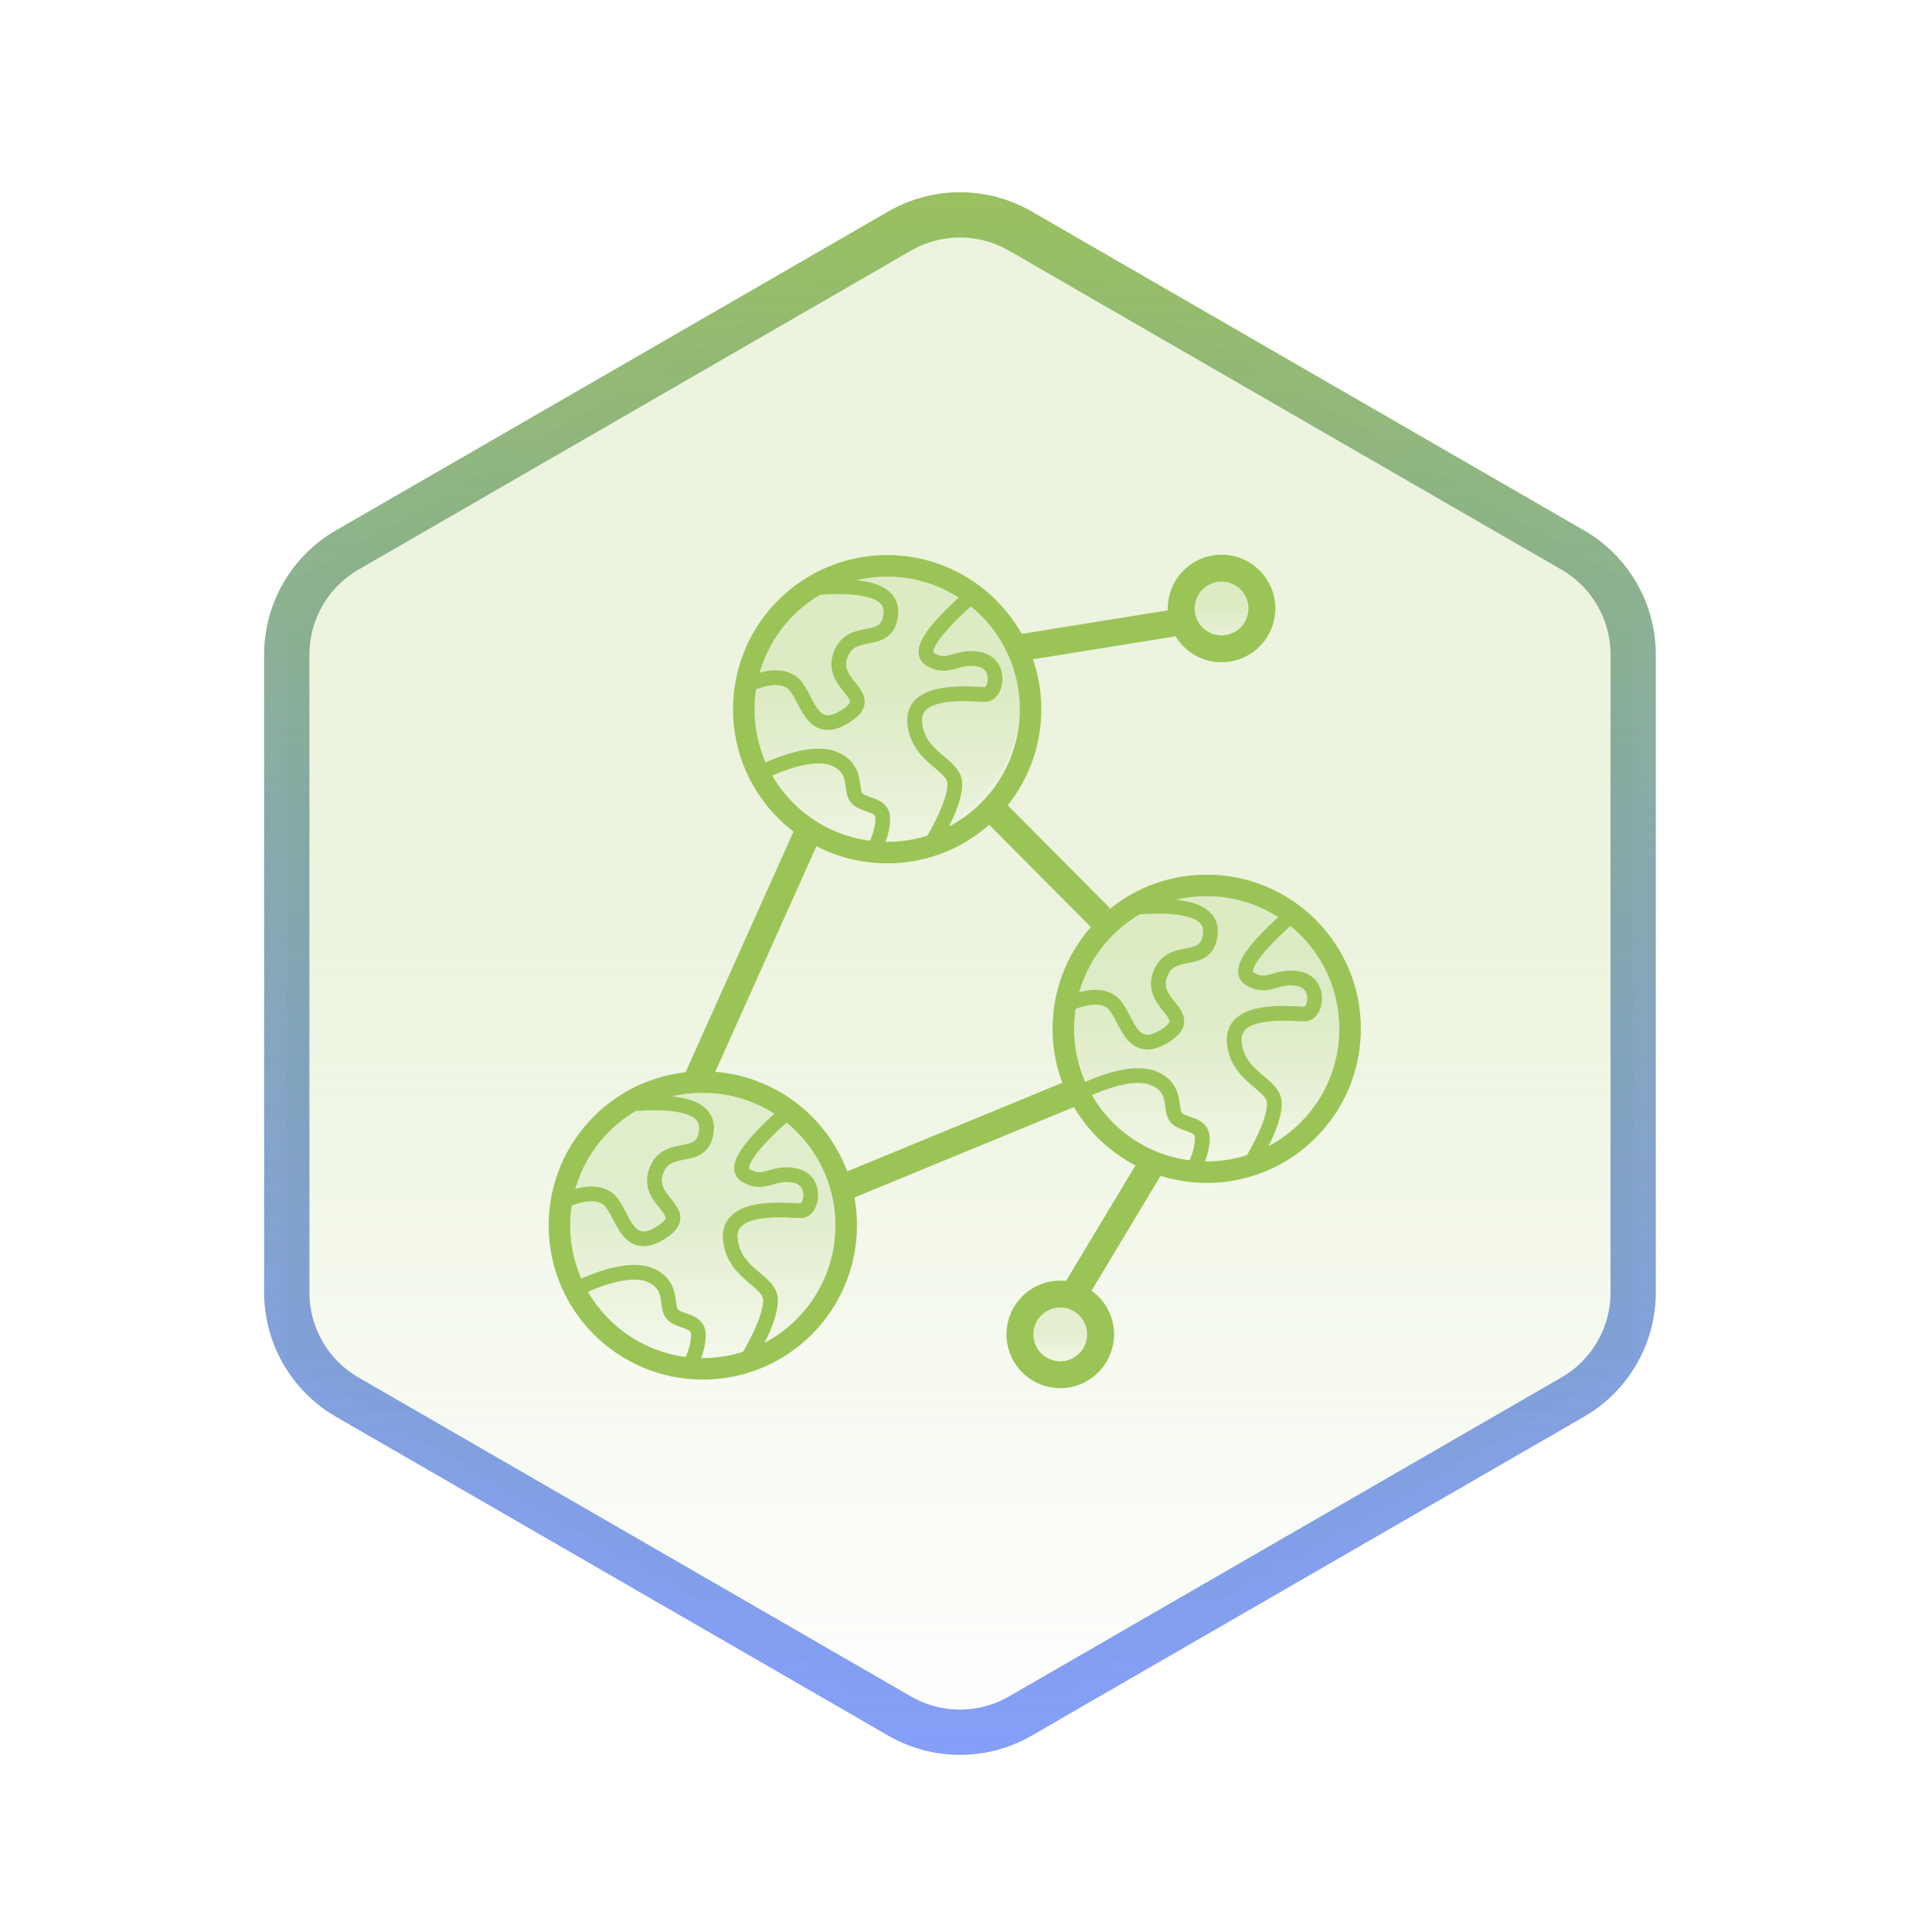 <svg width="128" height="128" viewBox="0 0 128 128" fill="none" xmlns="http://www.w3.org/2000/svg">
<path fill-rule="evenodd" clip-rule="evenodd" d="M63.6 13L108.201 38.75V90.25L63.6 116L19 90.25V38.75L63.6 13Z" fill="url(#paint0_linear)" fill-opacity="0.19"/>
<path fill-rule="evenodd" clip-rule="evenodd" d="M59.6 15.309C62.075 13.88 65.125 13.88 67.6 15.309L104.201 36.441C106.676 37.87 108.201 40.511 108.201 43.369V85.631C108.201 88.489 106.676 91.13 104.201 92.559L67.6 113.691C65.125 115.12 62.075 115.12 59.6 113.691L23 92.559C20.525 91.13 19 88.489 19 85.631V43.369C19 40.511 20.525 37.87 23 36.441L59.6 15.309Z" stroke="url(#paint1_linear)" stroke-width="3"/>
<path d="M45.387 71.117L52.946 54.264L54.57 54.995L47.011 71.848L45.387 71.117Z" fill="#9BC456"/>
<path d="M55.671 77.795L70.817 71.557L71.496 73.204L56.35 79.443L55.671 77.795Z" fill="#9BC456"/>
<path d="M64.709 53.812L65.969 52.553L73.538 60.169L72.279 61.428L64.709 53.812Z" fill="#9BC456"/>
<path d="M67.191 42.076L78.109 40.316L78.38 42.076L67.462 43.836L67.191 42.076Z" fill="#9BC456"/>
<path d="M70.364 85.306L75.713 76.404L77.239 77.322L71.89 86.223L70.364 85.306Z" fill="#9BC456"/>
<path d="M80.932 42.984C82.407 42.984 83.603 41.788 83.603 40.312C83.603 38.837 82.407 37.641 80.932 37.641C79.456 37.641 78.26 38.837 78.26 40.312C78.26 41.788 79.456 42.984 80.932 42.984Z" fill="url(#paint2_linear)" fill-opacity="0.19"/>
<path d="M70.244 91.078C71.72 91.078 72.916 89.882 72.916 88.406C72.916 86.931 71.72 85.734 70.244 85.734C68.769 85.734 67.572 86.931 67.572 88.406C67.572 89.882 68.769 91.078 70.244 91.078Z" fill="url(#paint3_linear)" fill-opacity="0.19"/>
<path d="M46.197 91.078C51.608 91.078 55.994 86.692 55.994 81.281C55.994 75.871 51.608 71.484 46.197 71.484C40.787 71.484 36.4 75.871 36.4 81.281C36.4 86.692 40.787 91.078 46.197 91.078Z" fill="url(#paint4_linear)" fill-opacity="0.19"/>
<path d="M80.041 77.719C85.452 77.719 89.838 73.332 89.838 67.922C89.838 62.511 85.452 58.125 80.041 58.125C74.63 58.125 70.244 62.511 70.244 67.922C70.244 73.332 74.63 77.719 80.041 77.719Z" fill="url(#paint5_linear)" fill-opacity="0.19"/>
<path d="M58.666 55.453C63.585 55.453 67.572 51.466 67.572 46.547C67.572 41.628 63.585 37.641 58.666 37.641C53.747 37.641 49.76 41.628 49.76 46.547C49.76 51.466 53.747 55.453 58.666 55.453Z" fill="url(#paint6_linear)" fill-opacity="0.19"/>
<path d="M46.563 90.688C51.81 90.688 56.063 86.435 56.063 81.188C56.063 75.941 51.81 71.688 46.563 71.688C41.316 71.688 37.063 75.941 37.063 81.188C37.063 86.435 41.316 90.688 46.563 90.688Z" stroke="#9BC456" stroke-width="1.425"/>
<path d="M37.062 79.687C38.494 79.011 39.553 78.916 40.239 79.404C41.269 80.136 41.398 83.118 43.739 81.693C46.081 80.268 42.737 79.687 43.463 77.622C44.189 75.558 46.566 77.161 46.802 74.9C46.96 73.392 45.156 72.815 41.392 73.169" stroke="#9BC456" stroke-width="0.977"/>
<path d="M52.262 73.587C49.548 75.957 48.6 77.388 49.418 77.88C50.646 78.618 51.166 77.579 52.664 77.88C54.162 78.181 53.838 80.212 53.05 80.212C52.262 80.212 48.182 79.692 48.387 82.073C48.593 84.454 51.047 84.807 51.047 86.137C51.047 87.024 50.504 88.382 49.418 90.21" stroke="#9BC456" stroke-width="0.977" stroke-linecap="round"/>
<path d="M38.062 85.428C38.495 85.239 38.82 85.101 39.038 85.013C40.865 84.274 42.221 84.1 43.106 84.49C44.669 85.181 44.068 86.574 44.558 87.088C45.048 87.601 46.271 87.452 46.271 88.429C46.271 89.08 46.052 89.816 45.615 90.636" stroke="#9BC456" stroke-width="0.977" stroke-linecap="round"/>
<path d="M58.777 56.488C64.024 56.488 68.277 52.235 68.277 46.988C68.277 41.742 64.024 37.488 58.777 37.488C53.53 37.488 49.277 41.742 49.277 46.988C49.277 52.235 53.53 56.488 58.777 56.488Z" stroke="#9BC456" stroke-width="1.425"/>
<path d="M49.276 45.488C50.708 44.811 51.768 44.717 52.454 45.205C53.483 45.937 53.612 48.919 55.954 47.494C58.295 46.068 54.951 45.488 55.677 43.423C56.403 41.358 58.78 42.962 59.017 40.701C59.174 39.193 57.371 38.616 53.606 38.97" stroke="#9BC456" stroke-width="0.977"/>
<path d="M64.477 39.388C61.762 41.758 60.814 43.189 61.633 43.681C62.86 44.419 63.381 43.38 64.879 43.681C66.376 43.982 66.052 46.012 65.264 46.012C64.477 46.012 60.396 45.493 60.602 47.874C60.807 50.255 63.261 50.608 63.261 51.938C63.261 52.825 62.718 54.182 61.633 56.01" stroke="#9BC456" stroke-width="0.977" stroke-linecap="round"/>
<path d="M50.276 51.228C50.709 51.039 51.034 50.901 51.252 50.813C53.08 50.075 54.435 49.901 55.32 50.291C56.884 50.981 56.283 52.375 56.773 52.888C57.262 53.402 58.486 53.252 58.486 54.229C58.486 54.88 58.267 55.616 57.829 56.436" stroke="#9BC456" stroke-width="0.977" stroke-linecap="round"/>
<path d="M79.948 77.66C85.195 77.66 89.448 73.406 89.448 68.16C89.448 62.913 85.195 58.66 79.948 58.66C74.701 58.66 70.448 62.913 70.448 68.16C70.448 73.406 74.701 77.66 79.948 77.66Z" stroke="#9BC456" stroke-width="1.425"/>
<path d="M70.447 66.658C71.879 65.982 72.939 65.888 73.625 66.375C74.654 67.107 74.783 70.089 77.125 68.664C79.466 67.239 76.122 66.658 76.848 64.594C77.574 62.529 79.951 64.133 80.188 61.871C80.345 60.363 78.542 59.787 74.777 60.141" stroke="#9BC456" stroke-width="0.977"/>
<path d="M85.647 60.559C82.933 62.929 81.985 64.36 82.803 64.852C84.031 65.59 84.552 64.551 86.049 64.852C87.547 65.153 87.223 67.183 86.435 67.183C85.647 67.183 81.567 66.664 81.773 69.045C81.978 71.426 84.432 71.779 84.432 73.109C84.432 73.996 83.889 75.353 82.803 77.181" stroke="#9BC456" stroke-width="0.977" stroke-linecap="round"/>
<path d="M71.447 72.399C71.88 72.21 72.205 72.072 72.423 71.984C74.251 71.246 75.606 71.071 76.491 71.462C78.055 72.152 77.454 73.546 77.943 74.059C78.433 74.573 79.656 74.423 79.656 75.4C79.656 76.051 79.438 76.787 79 77.607" stroke="#9BC456" stroke-width="0.977" stroke-linecap="round"/>
<path d="M80.932 43.875C78.967 43.875 77.369 42.277 77.369 40.312C77.369 38.348 78.967 36.75 80.932 36.75C82.896 36.75 84.494 38.348 84.494 40.312C84.494 42.277 82.896 43.875 80.932 43.875ZM80.932 38.531C79.949 38.531 79.15 39.33 79.15 40.312C79.15 41.295 79.949 42.094 80.932 42.094C81.914 42.094 82.713 41.295 82.713 40.312C82.713 39.33 81.914 38.531 80.932 38.531Z" fill="#9BC456"/>
<path d="M70.244 91.969C68.279 91.969 66.682 90.371 66.682 88.406C66.682 86.442 68.279 84.844 70.244 84.844C72.209 84.844 73.807 86.442 73.807 88.406C73.807 90.371 72.209 91.969 70.244 91.969ZM70.244 86.625C69.262 86.625 68.463 87.424 68.463 88.406C68.463 89.389 69.262 90.188 70.244 90.188C71.227 90.188 72.025 89.389 72.025 88.406C72.025 87.424 71.227 86.625 70.244 86.625Z" fill="#9BC456"/>
<defs>
<linearGradient id="paint0_linear" x1="63.6" y1="13" x2="63.6" y2="116" gradientUnits="userSpaceOnUse">
<stop offset="0.482" stop-color="#9BC456"/>
<stop offset="1" stop-color="#9BC456" stop-opacity="0"/>
</linearGradient>
<linearGradient id="paint1_linear" x1="63.6" y1="8.594" x2="63.6" y2="120.406" gradientUnits="userSpaceOnUse">
<stop stop-color="#9BC456"/>
<stop offset="1" stop-color="#345FFA" stop-opacity="0.6"/>
</linearGradient>
<linearGradient id="paint2_linear" x1="80.932" y1="37.641" x2="80.932" y2="42.984" gradientUnits="userSpaceOnUse">
<stop offset="0.482" stop-color="#9BC456"/>
<stop offset="1" stop-color="#9BC456" stop-opacity="0"/>
</linearGradient>
<linearGradient id="paint3_linear" x1="70.244" y1="85.734" x2="70.244" y2="91.078" gradientUnits="userSpaceOnUse">
<stop offset="0.482" stop-color="#9BC456"/>
<stop offset="1" stop-color="#9BC456" stop-opacity="0"/>
</linearGradient>
<linearGradient id="paint4_linear" x1="46.197" y1="71.484" x2="46.197" y2="91.078" gradientUnits="userSpaceOnUse">
<stop offset="0.482" stop-color="#9BC456"/>
<stop offset="1" stop-color="#9BC456" stop-opacity="0"/>
</linearGradient>
<linearGradient id="paint5_linear" x1="80.041" y1="58.125" x2="80.041" y2="77.719" gradientUnits="userSpaceOnUse">
<stop offset="0.482" stop-color="#9BC456"/>
<stop offset="1" stop-color="#9BC456" stop-opacity="0"/>
</linearGradient>
<linearGradient id="paint6_linear" x1="58.666" y1="37.641" x2="58.666" y2="55.453" gradientUnits="userSpaceOnUse">
<stop offset="0.482" stop-color="#9BC456"/>
<stop offset="1" stop-color="#9BC456" stop-opacity="0"/>
</linearGradient>
</defs>
</svg>

